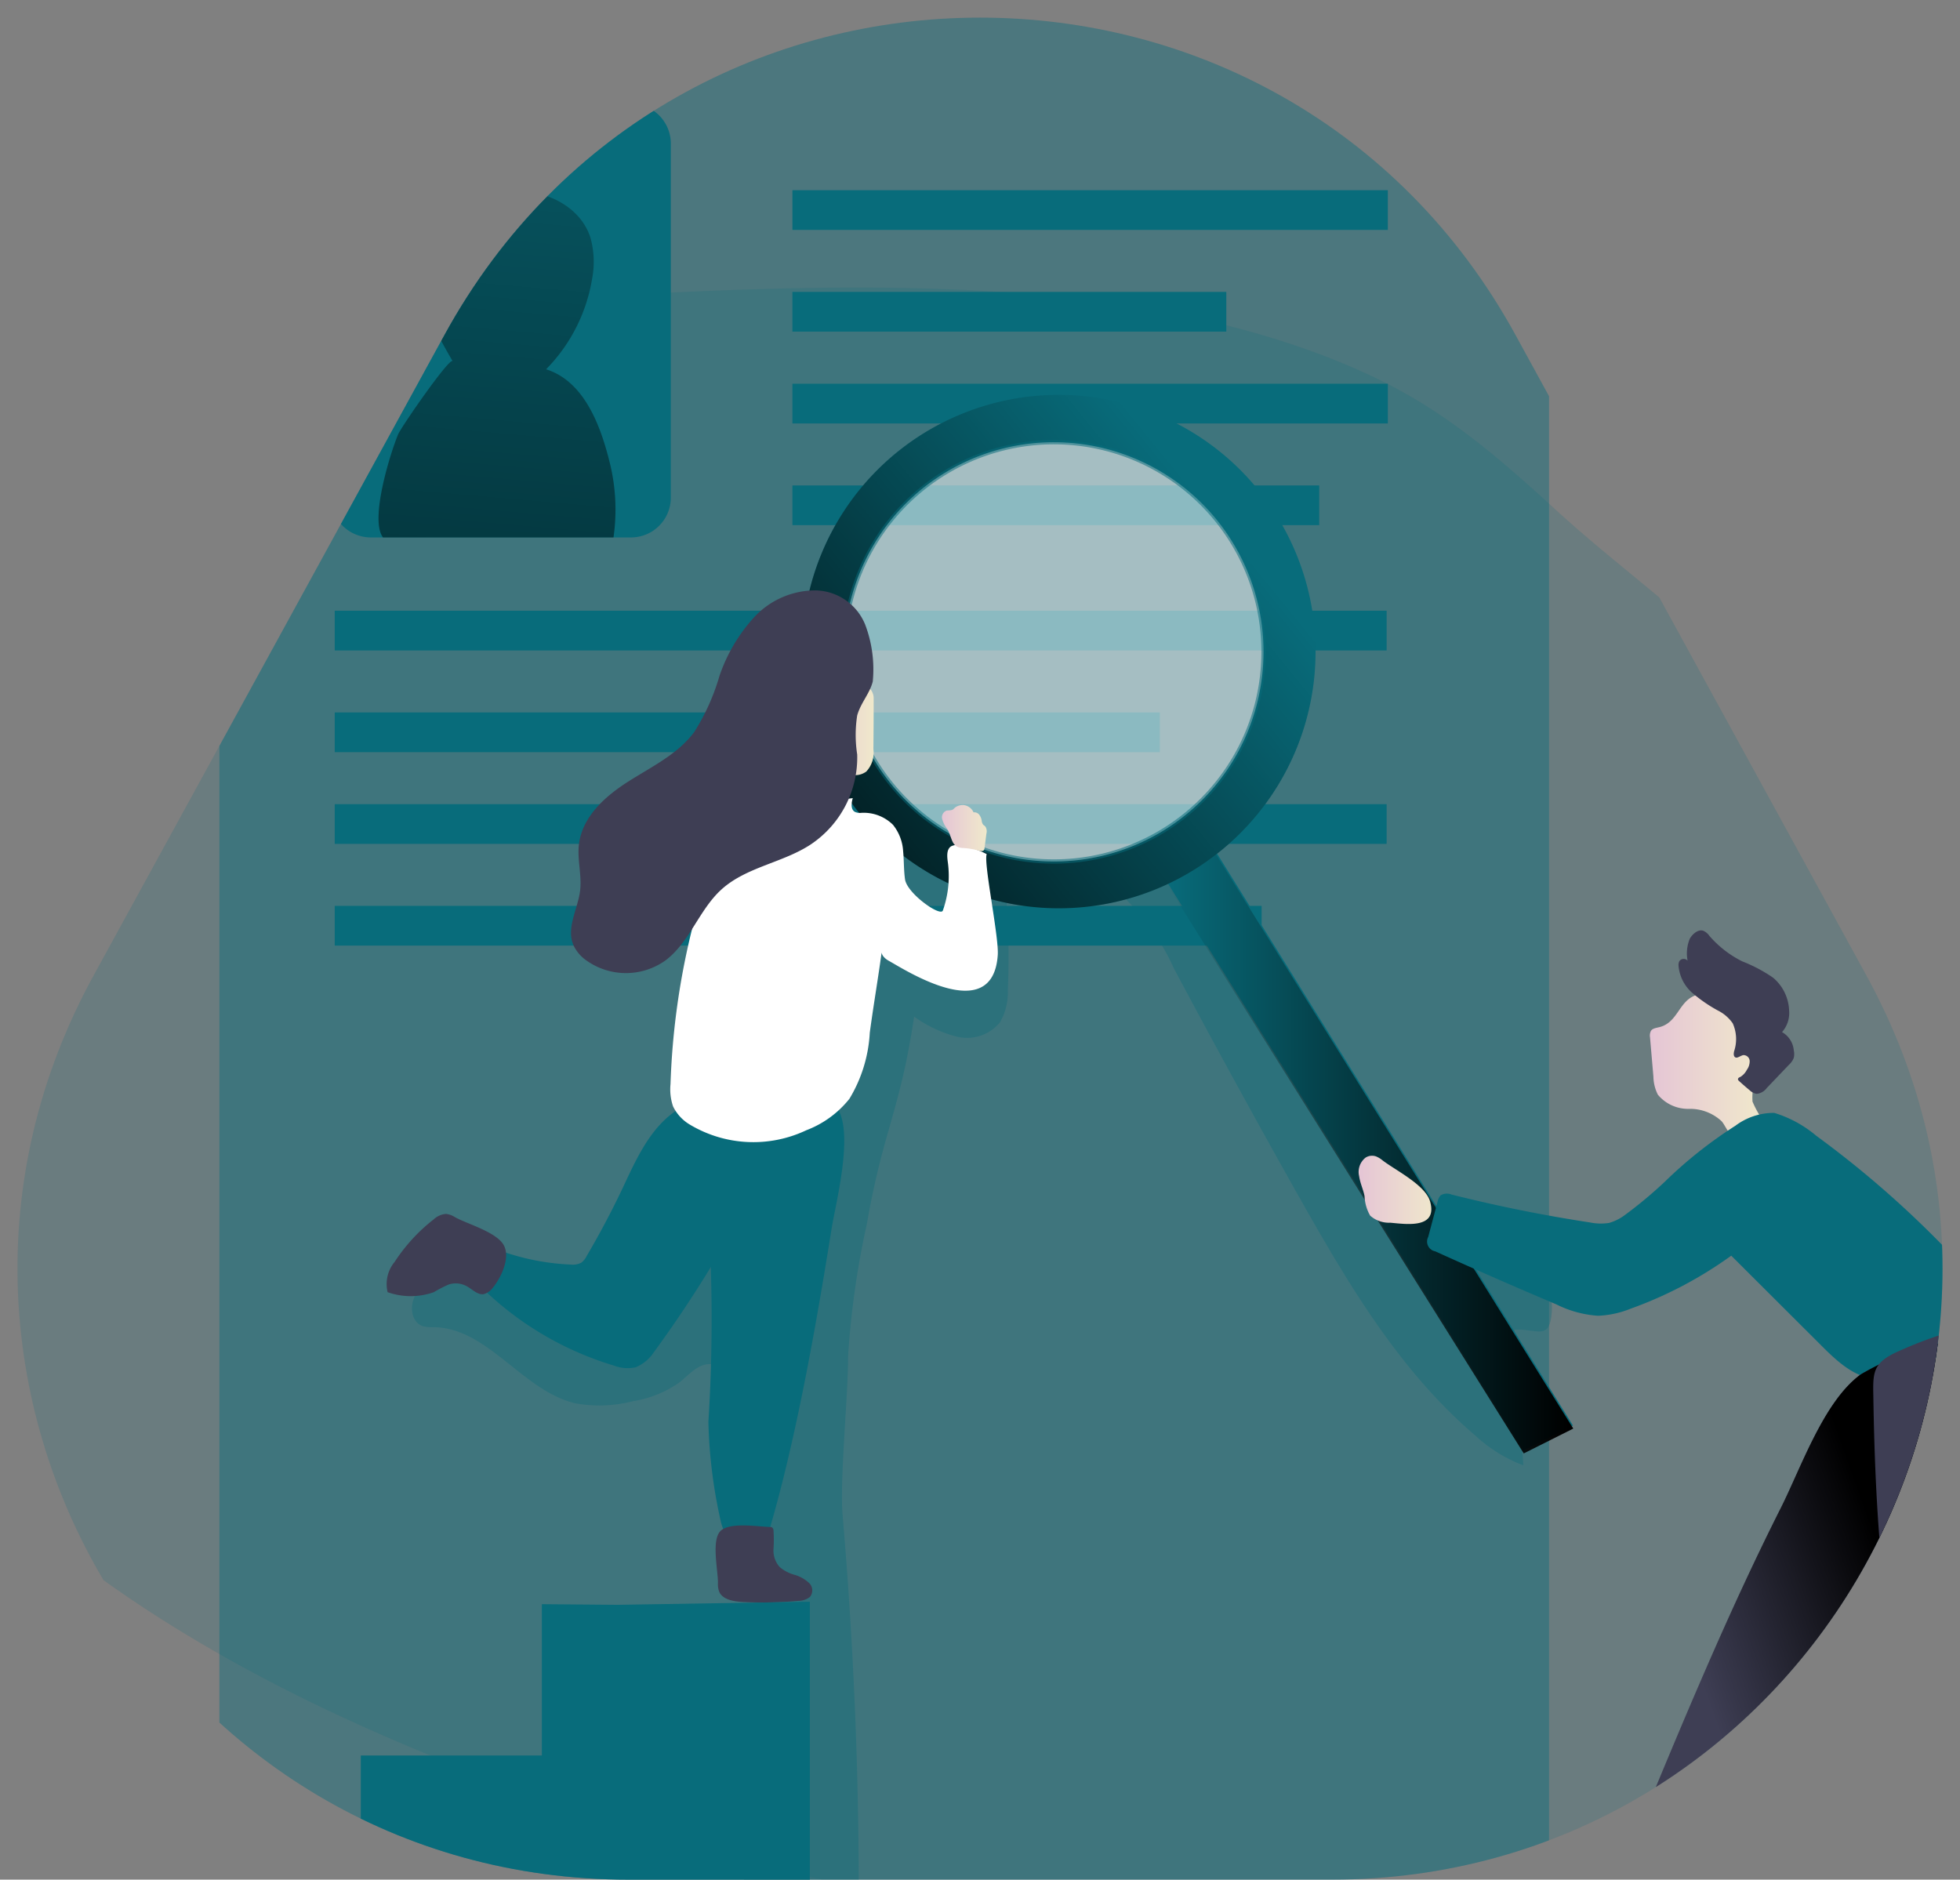 <svg xmlns="http://www.w3.org/2000/svg" xmlns:xlink="http://www.w3.org/1999/xlink" width="122" height="117" viewBox="0 0 122 117">
  <rect x="0" y="0" width="122" height="117" fill="#808080" stroke="none"/>
  <defs>
    <clipPath id="clip-path">
      <rect id="Retângulo_243" data-name="Retângulo 243" width="122" height="117" transform="translate(1015 3030)" fill="#fff" stroke="#707070" stroke-width="1"/>
    </clipPath>
    <clipPath id="clip-path-2">
      <path id="Polígono_7" data-name="Polígono 7" d="M52.672,60.842c14.42-26.326,52.235-26.326,66.655,0l21.857,39.9C155.056,126.068,136.731,157,107.857,157H64.143c-28.874,0-47.2-30.932-33.328-56.256Z" transform="translate(1659 2821)" fill="#7cfef0" opacity="0.13"/>
    </clipPath>
    <linearGradient id="linear-gradient" y1="0.5" x2="1" y2="0.5" gradientUnits="objectBoundingBox">
      <stop offset="0" stop-opacity="0"/>
      <stop offset="0.99"/>
    </linearGradient>
    <linearGradient id="linear-gradient-2" x1="0.815" y1="0.244" x2="-0.228" y2="1.094" xlink:href="#linear-gradient"/>
    <linearGradient id="linear-gradient-3" y1="0.499" x2="1.001" y2="0.499" gradientUnits="objectBoundingBox">
      <stop offset="0" stop-color="#e5c5d5"/>
      <stop offset="0.42" stop-color="#ead4d1"/>
      <stop offset="1" stop-color="#f0e9cb"/>
    </linearGradient>
    <linearGradient id="linear-gradient-4" x1="0.173" y1="0.657" x2="0.668" y2="0.403" xlink:href="#linear-gradient"/>
    <linearGradient id="linear-gradient-5" x1="0.003" y1="0.502" x2="1.001" y2="0.502" xlink:href="#linear-gradient-3"/>
    <linearGradient id="linear-gradient-6" x1="0.626" y1="-1.156" x2="0.344" y2="3.523" xlink:href="#linear-gradient"/>
    <linearGradient id="linear-gradient-7" x1="0.004" y1="0.5" x2="1.005" y2="0.5" xlink:href="#linear-gradient-3"/>
    <linearGradient id="linear-gradient-8" x1="0.002" y1="0.501" x2="1" y2="0.501" xlink:href="#linear-gradient-3"/>
  </defs>
  <g id="Grupo_de_máscara_39" data-name="Grupo de máscara 39" transform="translate(-1015 -3030)" clip-path="url(#clip-path)">
    <g id="Illustration" transform="translate(-669 169)" clip-path="url(#clip-path-2)">
      <g id="profile_analyze" transform="translate(1658.996 2836.398)">
        <path id="Caminho_573" data-name="Caminho 573" d="M128.425,60.866c3.648,5.842,5.692,13.023,11.222,17.086,7.763,5.683,19.544,3.084,27.078,9.063,3.481,2.762,5.476,6.952,7.08,11.094,2.339,6.054,4.031,13.054,1.11,18.848-3.375,6.692-11.552,9.252-18.945,10.362-10.239,1.564-20.707,1.709-30.748,4.287-4,1.031-7.93,2.441-11.979,3.194a60.578,60.578,0,0,1-12.2.758,160.727,160.727,0,0,1-57.482-11.728c-14.6-5.917-28.924-14.6-36.766-28.263A46.124,46.124,0,0,1,1.248,65.9a36.228,36.228,0,0,1,6.084-15.68c4.622-6.424,11.7-10.829,19.2-13.358s15.486-3.357,23.4-3.776c16.341-.881,36.96-2.348,52.094,4.846,4.512,2.15,7.825,5.08,11.455,8.4C118.7,51.077,124.628,54.813,128.425,60.866Z" transform="translate(8.539 10.166)" fill="#086c7b" opacity="0.18"/>
        <rect id="Retângulo_197" data-name="Retângulo 197" width="82.767" height="126.005" rx="4.752" transform="translate(38.659 21)" fill="#086c7b" opacity="0.43"/>
        <path id="Caminho_574" data-name="Caminho 574" d="M108.923,96.431l.551,8.437a9.151,9.151,0,0,1-2.983-1.85c-4.78-4.071-8.014-9.609-11.089-15.059q-3.921-6.974-7.679-14.024a14.2,14.2,0,0,0-3.4-4.692,5.3,5.3,0,0,1,4.741-.573c1.828.859,2.516,3.036,3.467,4.816A40.818,40.818,0,0,0,96.212,78.6a34.864,34.864,0,0,1,4.1,7.018,5.318,5.318,0,0,0,.775,1.392,5.159,5.159,0,0,0,1.762,1.128,55.073,55.073,0,0,1,5.807,3.141,7.049,7.049,0,0,1,1.762,1.4,3.793,3.793,0,0,1,.819,2.732C111.09,97.144,110.266,96.329,108.923,96.431Z" transform="translate(10.349 10.945)" fill="#086c7b" opacity="0.34"/>
        <path id="Caminho_575" data-name="Caminho 575" d="M43.76,93.165a3.748,3.748,0,0,0-2.2,1.04c-.515.639-.441,1.837.352,2.088a2.458,2.458,0,0,0,.7.062c3.392.075,5.516,3.992,8.812,4.745A8.371,8.371,0,0,0,55,100.959a6.829,6.829,0,0,0,2.9-1.181c.6-.485,1.181-1.19,1.947-1.115.881.084,1.286,1.106,1.485,1.965,1.793,7.807,1.322,15.931.806,23.928-.167,2.643-.225,5.4-.273,8.058a4.383,4.383,0,0,0,.568,2.705c.806,1.035,2.326,1.084,3.639,1.035a3.333,3.333,0,0,0,2.37-.731,3.177,3.177,0,0,0,.595-2.282q.079-12.649-1-25.263c-.194-2.225.361-7.631.335-9.865a54.311,54.311,0,0,1,1.176-8.3c1.031-5.877,2.057-6.992,2.939-12.891a7.829,7.829,0,0,0,2.683,1.256,2.656,2.656,0,0,0,2.67-.908,3.78,3.78,0,0,0,.48-2,46.94,46.94,0,0,0-.07-5.4,2.608,2.608,0,0,0-.3-1.216,2.67,2.67,0,0,0-1.146-.881l-5.93-2.952a4.353,4.353,0,0,0-2.057-.63,3.428,3.428,0,0,0-2.11,1.053c-3.238,3.027-3.256,8.027-3.7,12.438a23.332,23.332,0,0,1-3.282,10.574c-2.044,3.11-5.424,5.525-9.151,5.683A18.971,18.971,0,0,1,43.76,93.165Z" transform="translate(9.416 10.857)" fill="#086c7b" opacity="0.34"/>
        <path id="Caminho_576" data-name="Caminho 576" d="M57.45,23.6V45.653a2.48,2.48,0,0,1-2.48,2.48H38.778a2.48,2.48,0,0,1-2.48-2.48V23.6a2.485,2.485,0,0,1,2.48-2.467H54.969A2.485,2.485,0,0,1,57.45,23.6Z" transform="translate(9.309 9.923)" fill="#086c7b"/>
        <path id="Caminho_577" data-name="Caminho 577" d="M56.189,97.553a2.48,2.48,0,0,1-1.115.912,2.388,2.388,0,0,1-1.366-.11A19.993,19.993,0,0,1,44.9,92.9a7.957,7.957,0,0,1,1.207-1.9,14.808,14.808,0,0,0,4.912,1.071,1.154,1.154,0,0,0,.67-.115,1.137,1.137,0,0,0,.33-.405q1.19-2.022,2.2-4.141c.881-1.872,1.762-3.917,3.525-5.014a.969.969,0,0,1,.538-.189,1.066,1.066,0,0,1,.546.238c1.322.881,2.8,1.894,3.41,3.445.524,1.322-.044,2.168-.727,3.3A76.094,76.094,0,0,1,56.189,97.553Z" transform="translate(9.495 11.245)" fill="#086c7b"/>
        <path id="Caminho_578" data-name="Caminho 578" d="M62.434,110.7a3.745,3.745,0,0,1-2.384-2.736,31.1,31.1,0,0,1-.749-6.1A101.928,101.928,0,0,0,58.834,83.8c-.04-.335,7.406-2.291,8.107-1.846,1.67,1.057.3,6.195.035,7.851C65.959,96.159,64.491,104.618,62.434,110.7Z" transform="translate(9.797 11.238)" fill="#086c7b"/>
        <rect id="Retângulo_198" data-name="Retângulo 198" width="37.061" height="2.472" transform="translate(74.328 36.442)" fill="#086c7b"/>
        <rect id="Retângulo_199" data-name="Retângulo 199" width="27.007" height="2.472" transform="translate(74.328 42.773)" fill="#086c7b"/>
        <rect id="Retângulo_200" data-name="Retângulo 200" width="37.061" height="2.472" transform="translate(74.328 48.488)" fill="#086c7b"/>
        <rect id="Retângulo_201" data-name="Retângulo 201" width="32.792" height="2.472" transform="translate(74.328 54.819)" fill="#086c7b"/>
        <rect id="Retângulo_202" data-name="Retângulo 202" width="65.474" height="2.472" transform="translate(45.84 62.617)" fill="#086c7b"/>
        <rect id="Retângulo_203" data-name="Retângulo 203" width="51.358" height="2.472" transform="translate(45.84 68.948)" fill="#086c7b"/>
        <rect id="Retângulo_204" data-name="Retângulo 204" width="65.474" height="2.472" transform="translate(45.84 74.658)" fill="#086c7b"/>
        <rect id="Retângulo_205" data-name="Retângulo 205" width="57.694" height="2.472" transform="translate(45.84 80.989)" fill="#086c7b"/>
        <path id="Caminho_579" data-name="Caminho 579" d="M112.506,102.429l-3.084,1.546L87.111,68.4a11.142,11.142,0,0,0,3.084-1.824Z" transform="translate(10.409 10.907)" fill="#086c7b"/>
        <path id="Caminho_580" data-name="Caminho 580" d="M112.523,102.614l-3.084,1.546L87.145,68.606a11.035,11.035,0,0,0,3.084-1.824Z" transform="translate(10.41 10.911)" fill="url(#linear-gradient)"/>
        <path id="Caminho_581" data-name="Caminho 581" d="M80.981,38.872a15.98,15.98,0,1,0,15.98,15.981,15.98,15.98,0,0,0-15.98-15.981Zm-.322,29.043a13.036,13.036,0,1,1,.019,0Z" transform="translate(9.93 10.307)" fill="#086c7b"/>
        <path id="Caminho_582" data-name="Caminho 582" d="M80.981,38.872a15.98,15.98,0,1,0,15.98,15.981,15.98,15.98,0,0,0-15.98-15.981Zm-.322,29.043a13.036,13.036,0,1,1,.019,0Z" transform="translate(9.93 10.307)" fill="url(#linear-gradient-2)"/>
        <path id="Caminho_583" data-name="Caminho 583" d="M93.667,54.8A13.05,13.05,0,1,1,80.62,41.757,13.05,13.05,0,0,1,93.667,54.8Z" transform="translate(9.986 10.37)" fill="#fff" stroke="#086c7b" stroke-miterlimit="10" stroke-width="0.267" opacity="0.53"/>
        <path id="Caminho_584" data-name="Caminho 584" d="M117.233,77.445c-.194.048-.441.079-.524.251a.648.648,0,0,0-.048.379l.211,2.445a2.6,2.6,0,0,0,.278,1.128,2.445,2.445,0,0,0,1.947.881,2.882,2.882,0,0,1,2.027.775c.251.308.379.736.723.934a1.489,1.489,0,0,0,1.009.044,1.15,1.15,0,0,0,.626-.256.916.916,0,0,0,.048-1.018,6.4,6.4,0,0,1-.489-.93,3.653,3.653,0,0,1,.441-2.013,3.837,3.837,0,0,0-.806-3.965,3.084,3.084,0,0,0-3.225-.621C118.444,75.864,118.378,77.172,117.233,77.445Z" transform="translate(11.048 11.095)" fill="url(#linear-gradient-3)"/>
        <path id="Caminho_585" data-name="Caminho 585" d="M118.962,73.386a.326.326,0,0,0-.515.035.529.529,0,0,0-.048.286,2.52,2.52,0,0,0,.859,1.687,9.12,9.12,0,0,0,1.6,1.1,2.472,2.472,0,0,1,.912.789,2.388,2.388,0,0,1,.088,1.74c-.031.137-.048.317.079.383s.313-.106.489-.141a.383.383,0,0,1,.4.352.9.9,0,0,1-.176.564,1.1,1.1,0,0,1-.405.441c-.062.026-.132.057-.145.123s.04.11.084.15c.207.189.419.374.634.551a.855.855,0,0,0,.441.229.881.881,0,0,0,.626-.357l1.379-1.445a1.128,1.128,0,0,0,.308-.441,1.031,1.031,0,0,0,0-.463,1.454,1.454,0,0,0-.731-1.137,1.793,1.793,0,0,0,.441-1.322,2.8,2.8,0,0,0-1-2.066,9.446,9.446,0,0,0-1.925-1.018,6.609,6.609,0,0,1-2.04-1.586.908.908,0,0,0-.379-.317c-.33-.11-.692.229-.841.5A2.4,2.4,0,0,0,118.962,73.386Z" transform="translate(11.086 11.014)" fill="#3e3e54"/>
        <path id="Caminho_586" data-name="Caminho 586" d="M115.4,88.971a3.01,3.01,0,0,1-1,.5,3.353,3.353,0,0,1-1.185-.031c-2.895-.441-5.772-1.022-8.613-1.736a.762.762,0,0,0-.674.044.784.784,0,0,0-.194.392l-.586,2.2a.621.621,0,0,0,.441.9q3.749,1.7,7.534,3.3a6.833,6.833,0,0,0,2.591.709,6.062,6.062,0,0,0,2.035-.441,25.236,25.236,0,0,0,6.261-3.3l5.635,5.622c.96.96,2.053,1.978,3.41,2.053a5.463,5.463,0,0,0,2.3-.542q2.423-.956,4.82-1.978a1.154,1.154,0,0,0,.67-.507.956.956,0,0,0,0-.608,4.846,4.846,0,0,0-1.2-1.983,62.523,62.523,0,0,0-10.345-9.521,7.346,7.346,0,0,0-2.613-1.423,3.977,3.977,0,0,0-2.419.8,27.294,27.294,0,0,0-4.384,3.476A26.835,26.835,0,0,1,115.4,88.971Z" transform="translate(10.755 11.254)" fill="#086c7b"/>
        <path id="Caminho_587" data-name="Caminho 587" d="M115.878,127.117a1.154,1.154,0,0,0-.062,1.093,1.088,1.088,0,0,0,.731.348,10.227,10.227,0,0,0,3,.075,33.612,33.612,0,0,1,4.212-7.93q3.7-5.692,7.406-11.371c2.851-4.379,5.728-8.812,7.441-13.75-.1.3-4.247,1.128-4.8,1.322a17.378,17.378,0,0,0-4,1.709c-2.309,1.665-3.732,5.842-4.992,8.336C121.5,113.525,118.689,120.323,115.878,127.117Z" transform="translate(11.028 11.535)" fill="#3e3e54"/>
        <path id="Caminho_588" data-name="Caminho 588" d="M115.878,127.117a1.154,1.154,0,0,0-.062,1.093,1.088,1.088,0,0,0,.731.348,10.227,10.227,0,0,0,3,.075,33.612,33.612,0,0,1,4.212-7.93q3.7-5.692,7.406-11.371c2.851-4.379,5.728-8.812,7.441-13.75-.1.3-4.247,1.128-4.8,1.322a17.378,17.378,0,0,0-4,1.709c-2.309,1.665-3.732,5.842-4.992,8.336C121.5,113.525,118.689,120.323,115.878,127.117Z" transform="translate(11.028 11.535)" fill="url(#linear-gradient-4)"/>
        <path id="Caminho_589" data-name="Caminho 589" d="M130.922,111.81a3.591,3.591,0,0,0,1.648,3.049c4.084,3.428,8.415,6.551,12.742,9.693a5.965,5.965,0,0,0,2.89-2.309,76.391,76.391,0,0,1-9.442-7.882A4.443,4.443,0,0,1,137.178,112a4.871,4.871,0,0,1,.441-2.291,42.01,42.01,0,0,0,1.6-8.6,8.518,8.518,0,0,0-.366-4.767,1.731,1.731,0,0,0-.577-.723,2.144,2.144,0,0,0-1.67-.057,25.606,25.606,0,0,0-5.018,1.731c-1.322.656-1.353,1.225-1.322,2.643C130.327,103.889,130.49,107.85,130.922,111.81Z" transform="translate(11.343 11.531)" fill="#3e3e54"/>
        <path id="Caminho_590" data-name="Caminho 590" d="M116.422,127.454a7.485,7.485,0,0,0-2.829,1.921c-.264.247-.551.63-.348.93a.749.749,0,0,0,.533.251,12.112,12.112,0,0,0,2.851.123,3.741,3.741,0,0,0,1.639-.441,1.59,1.59,0,0,0,.828-1.4,1.511,1.511,0,0,0-1.159-1.269,2.732,2.732,0,0,0-1.784.238" transform="translate(10.973 12.225)" fill="#3e3e54"/>
        <path id="Caminho_591" data-name="Caminho 591" d="M144.072,124.472c-.441.414-.921,1.027-.656,1.582a1.11,1.11,0,0,0,1.027.524,3.9,3.9,0,0,0,1.811-.656c1.322-.745,2.723-1.432,3.965-2.3C148.733,120.119,145.94,122.75,144.072,124.472Z" transform="translate(11.626 12.104)" fill="#3e3e54"/>
        <path id="Caminho_592" data-name="Caminho 592" d="M100.4,85.522a1.533,1.533,0,0,0-.414-.251.753.753,0,0,0-.643.075,1.128,1.128,0,0,0-.405,1.15c.062.441.256.828.339,1.251a2.644,2.644,0,0,0,.348,1.212,1.762,1.762,0,0,0,1.251.441c.991.088,2.969.4,2.48-1.322C103.069,87.055,101.205,86.138,100.4,85.522Z" transform="translate(10.664 11.311)" fill="url(#linear-gradient-5)"/>
        <path id="Caminho_593" data-name="Caminho 593" d="M53.818,48.019H39.473c-.855-1.11.48-5.322.943-6.424.2-.471,3.229-4.846,3.392-4.547-.934-1.608-1.9-3.326-1.846-5.19a5.887,5.887,0,0,1,4.071-5.15c2.428-.8,5.569.229,6.349,2.643a5.631,5.631,0,0,1,.1,2.6,10.437,10.437,0,0,1-2.859,5.6c2.291.718,3.335,3.322,3.921,5.648A12.133,12.133,0,0,1,53.818,48.019Z" transform="translate(9.372 10.038)" fill="url(#linear-gradient-6)"/>
        <path id="Caminho_594" data-name="Caminho 594" d="M69.42,60.554a1.713,1.713,0,0,1-.441,1.392,1.154,1.154,0,0,1-1.207.1,2.507,2.507,0,0,1-.934-.85,5.763,5.763,0,0,1-.714-1.264,4.34,4.34,0,0,1-.313-1.89,2.428,2.428,0,0,1,.238-.952,1.886,1.886,0,0,1,1.714-.952c.7.026,1.687.485,1.674,1.264Q69.438,58.972,69.42,60.554Z" transform="translate(9.948 10.681)" fill="url(#linear-gradient-7)"/>
        <path id="Caminho_595" data-name="Caminho 595" d="M68.329,63.444c-.093.3-.141.709.137.859a.749.749,0,0,0,.383.057,2.586,2.586,0,0,1,1.983.745,2.886,2.886,0,0,1,.63,1.635c.057.586.035,1.181.119,1.762.132.881,2.2,2.339,2.353,1.939a6.428,6.428,0,0,0,.308-3.027c-.048-.352-.084-.789.211-.974a.811.811,0,0,1,.56-.053,5.353,5.353,0,0,1,1.652.542c-.211.52.767,5.146.687,6.283-.308,4.476-5.829.881-6.767.366-.26-.137-.546-.41-.441-.678-.225,1.679-.533,3.467-.758,5.146a8.845,8.845,0,0,1-1.269,4.115,6.274,6.274,0,0,1-2.683,1.956,7.7,7.7,0,0,1-7.292-.379,2.674,2.674,0,0,1-1-1.106,3.3,3.3,0,0,1-.159-1.392,46.383,46.383,0,0,1,1.163-8.908c.524-2.282,1.322-4.657,3.106-6.168A15.264,15.264,0,0,1,68.329,63.444Z" transform="translate(9.757 10.839)" fill="#fff"/>
        <path id="Caminho_596" data-name="Caminho 596" d="M66.169,50.787a5.194,5.194,0,0,0-3.837,1.657,10.349,10.349,0,0,0-2.176,3.683,13.527,13.527,0,0,1-1.56,3.467c-1.022,1.383-2.643,2.159-4.1,3.084s-2.881,2.2-3.084,3.93c-.11.952.189,1.917.075,2.864-.141,1.154-.881,2.326-.414,3.4a2.375,2.375,0,0,0,.815.956,4.238,4.238,0,0,0,4.9,0c1.516-1.128,2.1-3.159,3.5-4.428,1.538-1.392,3.789-1.652,5.525-2.78A6.512,6.512,0,0,0,68.734,61a7.9,7.9,0,0,1,0-2.432c.22-.784.78-1.357.969-2.11a7.846,7.846,0,0,0-.476-3.551A3.408,3.408,0,0,0,66.169,50.787Z" transform="translate(9.626 10.565)" fill="#3e3e54"/>
        <path id="Caminho_597" data-name="Caminho 597" d="M73.844,65.347a1.762,1.762,0,0,1-.308-.608.441.441,0,0,1,.3-.537,1.238,1.238,0,0,0,.313-.031.44.44,0,0,0,.145-.115.78.78,0,0,1,.661-.176.771.771,0,0,1,.533.441.383.383,0,0,1,.357.15.833.833,0,0,1,.15.37.507.507,0,0,0,.079.229c.04.053.1.079.145.128a.551.551,0,0,1,.07.441l-.119.912a.264.264,0,0,1-.026.1c-.062.106-.22.084-.339.048a4.459,4.459,0,0,0-.965-.159C74.069,66.506,74.188,65.916,73.844,65.347Z" transform="translate(10.115 10.848)" fill="url(#linear-gradient-8)"/>
        <path id="Caminho_598" data-name="Caminho 598" d="M59.877,111.336a1.291,1.291,0,0,0,.079.551c.216.485.881.6,1.472.634a24.233,24.233,0,0,0,3.441-.07,1.194,1.194,0,0,0,.731-.242.639.639,0,0,0-.062-.881,2.234,2.234,0,0,0-.9-.5,2.432,2.432,0,0,1-.916-.48,1.524,1.524,0,0,1-.388-1.1,8.8,8.8,0,0,0,0-1.181.234.234,0,0,0-.084-.181.286.286,0,0,0-.163-.035c-.736-.022-2.551-.326-3.084.286S59.886,110.587,59.877,111.336Z" transform="translate(9.816 11.798)" fill="#3e3e54"/>
        <path id="Caminho_599" data-name="Caminho 599" d="M43.957,88.987a1.322,1.322,0,0,0-.577-.211,1.265,1.265,0,0,0-.762.339,10.834,10.834,0,0,0-2.428,2.643,2.158,2.158,0,0,0-.441,1.89,4.325,4.325,0,0,0,2.877,0,8.08,8.08,0,0,1,.93-.48,1.423,1.423,0,0,1,1.15.128c.33.189.643.524,1.009.476a1.027,1.027,0,0,0,.582-.4c.52-.626,1.146-1.934.643-2.714S44.675,89.388,43.957,88.987Z" transform="translate(9.382 11.387)" fill="#3e3e54"/>
        <path id="Caminho_600" data-name="Caminho 600" d="M53.529,101.307l11.97-.194v25.633H29.363v-9.728h8.186v-6.331h11.27v-9.42Z" transform="translate(9.912 23.189)" fill="#086c7b"/>
      </g>
    </g>
  </g>
</svg>
